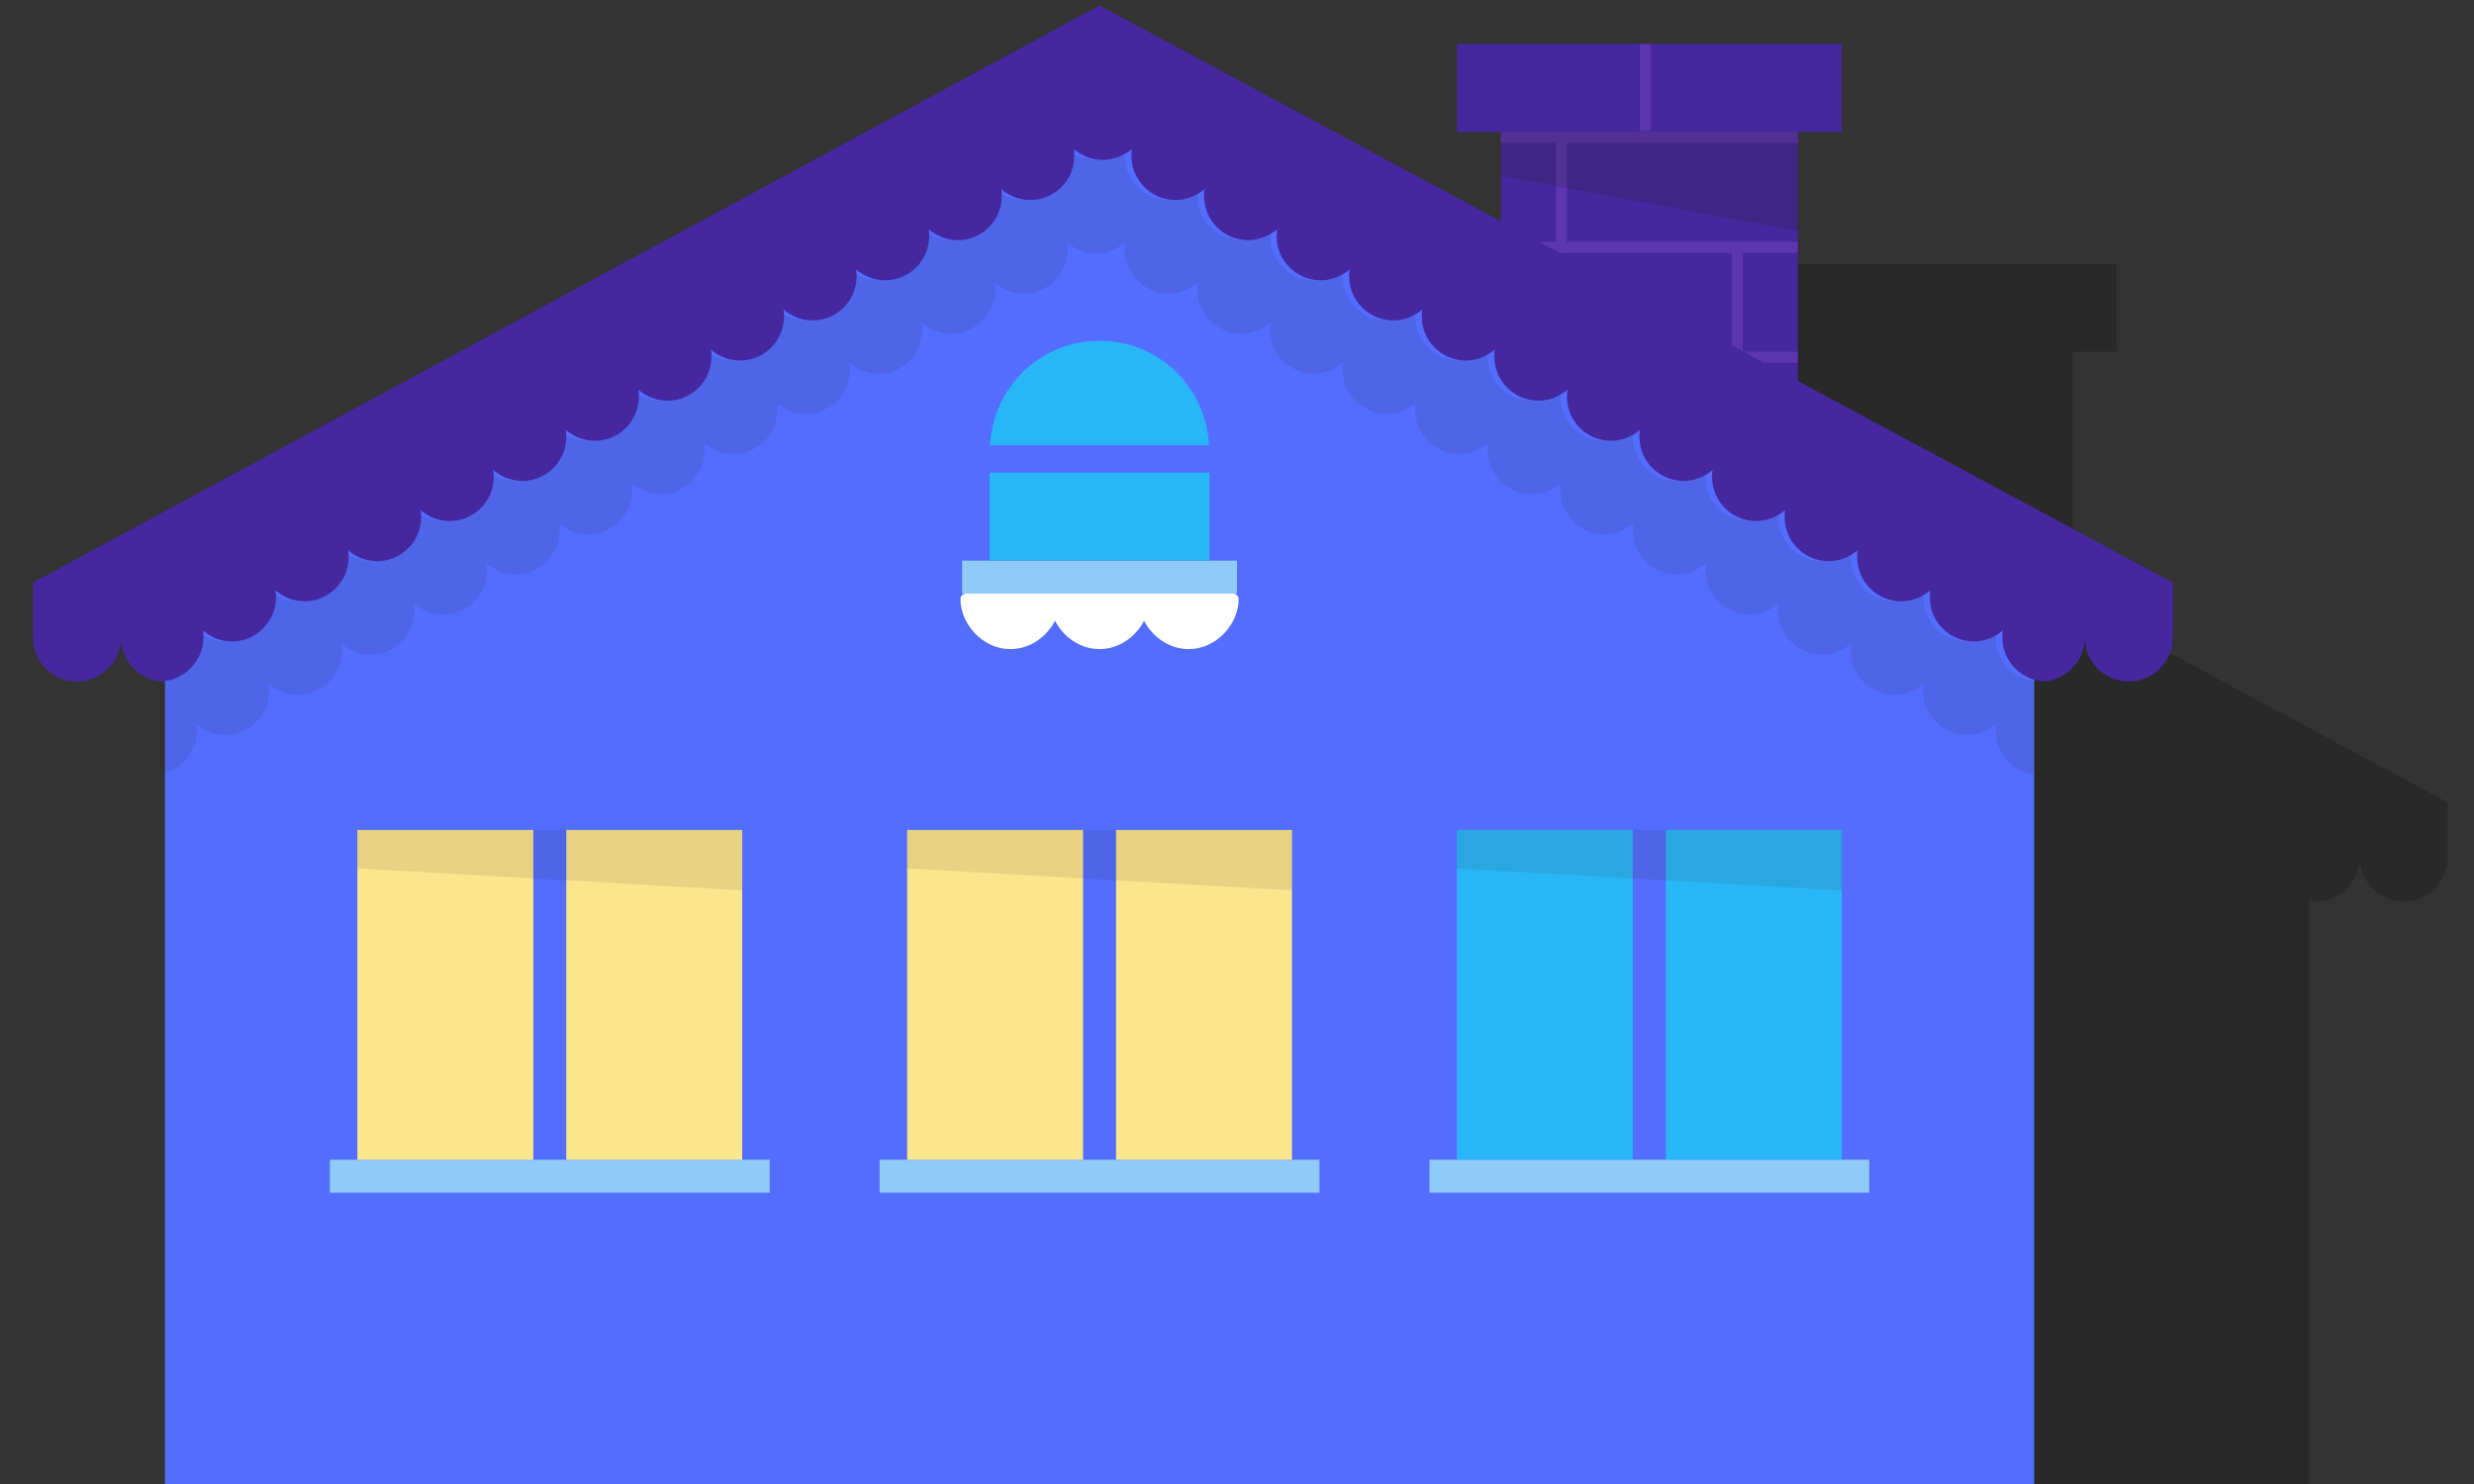 <?xml version="1.0" encoding="utf-8"?>
<!-- Generator: Adobe Illustrator 21.0.0, SVG Export Plug-In . SVG Version: 6.00 Build 0)  -->
<svg version="1.1" id="Layer_1" xmlns="http://www.w3.org/2000/svg" xmlns:xlink="http://www.w3.org/1999/xlink" x="0px" y="0px"
	 viewBox="0 0 450 270" style="enable-background:new 0 0 450 270;" xml:space="preserve">
<rect x="0" y="0" width="450" height="270" fill="#333333" stroke="none"/>
<style type="text/css">
	.st0{fill:#4527A0;}
	.st1{fill:#5E35B1;}
	.st2{opacity:0.2;fill:#231F20;enable-background:new    ;}
	.st3{opacity:0.2;enable-background:new    ;}
	.st4{fill:#536DFE;}
	.st5{opacity:0.1;fill:#231F20;enable-background:new    ;}
	.st6{fill:#90CAF9;}
	.st7{fill:#FCE68D;}
	.st8{fill:#29B6F6;}
	.st9{fill:#FFFFFF;stroke:#FFFFFF;stroke-width:2;stroke-linejoin:round;stroke-miterlimit:10;}
</style>
<symbol  id="mc-chimney-med" viewBox="-35 -58 70 116">
	<g>
		<polygon class="st0" points="35,58 -35,58 -35,42 -27,42 -27,-58 27,-58 27,42 35,42 		"/>
	</g>
	<g>
		<polygon class="st1" points="-15,42 -15,20 -17,20 -17,42 		"/>
		<polygon class="st1" points="-15,2 -15,-20 -17,-20 -17,2 		"/>
		<polygon class="st1" points="-15,-38 -15,-58 -17,-58 -17,-38 		"/>
		<polygon class="st1" points="27,20 -27,20 -27,22 27,22 		"/>
		<polygon class="st1" points="27,40 -27,40 -27,42 27,42 		"/>
		<polygon class="st1" points="27,0 -27,0 -27,2 27,2 		"/>
		<polygon class="st1" points="27,-20 -27,-20 -27,-18 27,-18 		"/>
		<polygon class="st1" points="27,-40 -27,-40 -27,-38 27,-38 		"/>
		<polygon class="st1" points="17,-18 17,-40 15,-40 15,-18 		"/>
		<polygon class="st1" points="17,22 17,0 15,0 15,22 		"/>
	</g>
	<polygon class="st1" points="0.3,58 0.3,42.2 -1.7,42.2 -1.7,58 	"/>
	<polygon class="st2" points="27,24 -27,34 -27,42 27,42 	"/>
</symbol>
<path class="st3" d="M377,109.3V106v-2V86v-2v-2V66v-2h8V48h-34.7h-2H315v16h8v2v6v8.3L250,41L56,146v10c0,4.4,3.6,8,8,8s8-3.6,8-8
	c0,4,3,7.3,6.8,7.9l0,0v17c0.4-0.1,0.8-0.1,1.2-0.3V270h340v-89.1v-17v-0.3c0.4,0.1,0.8,0.2,1.2,0.3v0.1c4.4,0,8-3.6,8-8
	c0,4.4,3.6,8,8,8s8-3.6,8-8v-10L377,109.3z"/>
<g>
	
		<use xlink:href="#mc-chimney-med"  width="70" height="116" x="-35" y="-58" transform="matrix(1 0 0 -1 300 66)" style="overflow:visible;"/>
	<polygon class="st4" points="200,12 30,104 30,270 370,270 370,104 	"/>
	<path class="st5" d="M363,116c0-0.4,0-0.9,0.1-1.3c-1.4,1.2-3.2,2-5.3,2c-4.4,0-8-3.6-8-8c0-0.4,0-0.9,0.1-1.3
		c-1.4,1.2-3.2,2-5.3,2c-4.4,0-8-3.6-8-8c0-0.4,0-0.9,0.1-1.3c-1.4,1.2-3.2,2-5.3,2c-4.4,0-8-3.6-8-8c0-0.4,0-0.9,0.1-1.3
		c-1.4,1.2-3.2,2-5.3,2c-4.4,0-8-3.6-8-8c0-0.4,0-0.9,0.1-1.3c-1.4,1.2-3.2,2-5.3,2c-4.4,0-8-3.6-8-8c0-0.4,0-0.9,0.1-1.3
		c-1.4,1.2-3.2,2-5.3,2c-4.4,0-8-3.6-8-8c0-0.4,0-0.9,0.1-1.3c-1.4,1.2-3.2,2-5.3,2c-4.4,0-8-3.6-8-8c0-0.4,0-0.9,0.1-1.3
		c-1.4,1.2-3.2,2-5.3,2c-4.4,0-8-3.6-8-8c0-0.4,0-0.9,0.1-1.3c-1.4,1.2-3.2,2-5.3,2c-4.4,0-8-3.6-8-8c0-0.4,0-0.9,0.1-1.3
		c-1.4,1.2-3.2,2-5.3,2c-4.4,0-8-3.6-8-8c0-0.4,0-0.9,0.1-1.3c-1.4,1.2-3.2,2-5.3,2c-4.4,0-8-3.6-8-8c0-0.4,0-0.9,0.1-1.3
		c-1.4,1.2-3.2,2-5.3,2c-4.4,0-8-3.6-8-8c0-0.4,0-0.9,0.1-1.3c-1.2,1-2.7,1.7-4.3,1.9c-0.3,0-0.7,0.1-1,0.1c-2,0-3.9-0.8-5.3-2
		c0.1,0.4,0.1,0.9,0.1,1.3c0,4.4-3.6,8-8,8c-2,0-3.9-0.8-5.3-2c0.1,0.4,0.1,0.9,0.1,1.3c0,4.4-3.6,8-8,8c-2,0-3.9-0.8-5.3-2
		c0.1,0.4,0.1,0.9,0.1,1.3c0,4.4-3.6,8-8,8c-2,0-3.9-0.8-5.3-2c0.1,0.4,0.1,0.9,0.1,1.3c0,4.4-3.6,8-8,8c-2,0-3.9-0.8-5.3-2
		c0.1,0.4,0.1,0.9,0.1,1.3c0,4.4-3.6,8-8,8c-2,0-3.9-0.8-5.3-2c0.1,0.4,0.1,0.9,0.1,1.3c0,4.4-3.6,8-8,8c-2,0-3.9-0.8-5.3-2
		c0.1,0.4,0.1,0.9,0.1,1.3c0,4.4-3.6,8-8,8c-2,0-3.9-0.8-5.3-2c0.1,0.4,0.1,0.9,0.1,1.3c0,4.4-3.6,8-8,8c-2,0-3.9-0.8-5.3-2
		c0.1,0.4,0.1,0.9,0.1,1.3c0,4.4-3.6,8-8,8c-2,0-3.9-0.8-5.3-2c0.1,0.4,0.1,0.9,0.1,1.3c0,4.4-3.6,8-8,8c-2,0-3.9-0.8-5.3-2
		c0.1,0.4,0.1,0.9,0.1,1.3c0,4.4-3.6,8-8,8c-2,0-3.9-0.8-5.3-2c0.1,0.4,0.1,0.9,0.1,1.3c0,4.4-3.6,8-8,8c-2,0-3.9-0.8-5.3-2
		c0.1,0.4,0.1,0.9,0.1,1.3c0,4.1-3.1,7.4-7,7.9v17c3.9-0.5,7-3.9,7-7.9c0-0.4,0-0.9-0.1-1.3c1.4,1.2,3.2,2,5.3,2c4.4,0,8-3.6,8-8
		c0-0.4,0-0.9-0.1-1.3c1.4,1.2,3.2,2,5.3,2c4.4,0,8-3.6,8-8c0-0.4,0-0.9-0.1-1.3c1.4,1.2,3.2,2,5.3,2c4.4,0,8-3.6,8-8
		c0-0.4,0-0.9-0.1-1.3c1.4,1.2,3.2,2,5.3,2c4.4,0,8-3.6,8-8c0-0.4,0-0.9-0.1-1.3c1.4,1.2,3.2,2,5.3,2c4.4,0,8-3.6,8-8
		c0-0.4,0-0.9-0.1-1.3c1.4,1.2,3.2,2,5.3,2c4.4,0,8-3.6,8-8c0-0.4,0-0.9-0.1-1.3c1.4,1.2,3.2,2,5.3,2c4.4,0,8-3.6,8-8
		c0-0.4,0-0.9-0.1-1.3c1.4,1.2,3.2,2,5.3,2c4.4,0,8-3.6,8-8c0-0.4,0-0.9-0.1-1.3c1.4,1.2,3.2,2,5.3,2c4.4,0,8-3.6,8-8
		c0-0.4,0-0.9-0.1-1.3c1.4,1.2,3.2,2,5.3,2c4.4,0,8-3.6,8-8c0-0.4,0-0.9-0.1-1.3c1.4,1.2,3.2,2,5.3,2c4.4,0,8-3.6,8-8
		c0-0.4,0-0.9-0.1-1.3c1.4,1.2,3.2,2,5.3,2c4.4,0,8-3.6,8-8c0-0.4,0-0.9-0.1-1.3c1.4,1.2,3.2,2,5.3,2c0.3,0,0.7,0,1-0.1
		c1.6-0.2,3.1-0.9,4.3-1.9c-0.1,0.4-0.1,0.9-0.1,1.3c0,4.4,3.6,8,8,8c2,0,3.9-0.8,5.3-2c-0.1,0.4-0.1,0.9-0.1,1.3c0,4.4,3.6,8,8,8
		c2,0,3.9-0.8,5.3-2c-0.1,0.4-0.1,0.9-0.1,1.3c0,4.4,3.6,8,8,8c2,0,3.9-0.8,5.3-2c-0.1,0.4-0.1,0.9-0.1,1.3c0,4.4,3.6,8,8,8
		c2,0,3.9-0.8,5.3-2c-0.1,0.4-0.1,0.9-0.1,1.3c0,4.4,3.6,8,8,8c2,0,3.9-0.8,5.3-2c-0.1,0.4-0.1,0.9-0.1,1.3c0,4.4,3.6,8,8,8
		c2,0,3.9-0.8,5.3-2c-0.1,0.4-0.1,0.9-0.1,1.3c0,4.4,3.6,8,8,8c2,0,3.9-0.8,5.3-2c-0.1,0.4-0.1,0.9-0.1,1.3c0,4.4,3.6,8,8,8
		c2,0,3.9-0.8,5.3-2c-0.1,0.4-0.1,0.9-0.1,1.3c0,4.4,3.6,8,8,8c2,0,3.9-0.8,5.3-2c-0.1,0.4-0.1,0.9-0.1,1.3c0,4.4,3.6,8,8,8
		c2,0,3.9-0.8,5.3-2c-0.1,0.4-0.1,0.9-0.1,1.3c0,4.4,3.6,8,8,8c2,0,3.9-0.8,5.3-2c-0.1,0.4-0.1,0.9-0.1,1.3c0,4.4,3.6,8,8,8
		c2,0,3.9-0.8,5.3-2c-0.1,0.4-0.1,0.9-0.1,1.3c0,4.1,3.1,7.4,7,7.9v-17C366.1,123.4,363,120.1,363,116z"/>
	<path class="st0" d="M200,1L6,106v10c0,4.4,3.6,8,8,8s8-3.6,8-8c0,4.4,3.6,8,8,8v-0.1c3.9-0.5,7-3.9,7-7.9c0-0.4,0-0.9-0.1-1.3
		c1.4,1.2,3.2,2,5.3,2c4.4,0,8-3.6,8-8c0-0.4,0-0.9-0.1-1.3c1.4,1.2,3.2,2,5.3,2c4.4,0,8-3.6,8-8c0-0.4,0-0.9-0.1-1.3
		c1.4,1.2,3.2,2,5.3,2c4.4,0,8-3.6,8-8c0-0.4,0-0.9-0.1-1.3c1.4,1.2,3.2,2,5.3,2c4.4,0,8-3.6,8-8c0-0.4,0-0.9-0.1-1.3
		c1.4,1.2,3.2,2,5.3,2c4.4,0,8-3.6,8-8c0-0.4,0-0.9-0.1-1.3c1.4,1.2,3.2,2,5.3,2c4.4,0,8-3.6,8-8c0-0.4,0-0.9-0.1-1.3
		c1.4,1.2,3.2,2,5.3,2c4.4,0,8-3.6,8-8c0-0.4,0-0.9-0.1-1.3c1.4,1.2,3.2,2,5.3,2c4.4,0,8-3.6,8-8c0-0.4,0-0.9-0.1-1.3
		c1.4,1.2,3.2,2,5.3,2c4.4,0,8-3.6,8-8c0-0.4,0-0.9-0.1-1.3c1.4,1.2,3.2,2,5.3,2c4.4,0,8-3.6,8-8c0-0.4,0-0.9-0.1-1.3
		c1.4,1.2,3.2,2,5.3,2c4.4,0,8-3.6,8-8c0-0.4,0-0.9-0.1-1.3c1.4,1.2,3.2,2,5.3,2c4.4,0,8-3.6,8-8c0-0.4,0-0.9-0.1-1.3
		c1.4,1.2,3.2,2,5.3,2c0.3,0,0.7,0,1-0.1c1.6-0.2,3.1-0.9,4.3-1.9c-0.1,0.4-0.1,0.9-0.1,1.3c0,4.4,3.6,8,8,8c2,0,3.9-0.8,5.3-2
		c-0.1,0.4-0.1,0.9-0.1,1.3c0,4.4,3.6,8,8,8c2,0,3.9-0.8,5.3-2c-0.1,0.4-0.1,0.9-0.1,1.3c0,4.4,3.6,8,8,8c2,0,3.9-0.8,5.3-2
		c-0.1,0.4-0.1,0.9-0.1,1.3c0,4.4,3.6,8,8,8c2,0,3.9-0.8,5.3-2c-0.1,0.4-0.1,0.9-0.1,1.3c0,4.4,3.6,8,8,8c2,0,3.9-0.8,5.3-2
		c-0.1,0.4-0.1,0.9-0.1,1.3c0,4.4,3.6,8,8,8c2,0,3.9-0.8,5.3-2c-0.1,0.4-0.1,0.9-0.1,1.3c0,4.4,3.6,8,8,8c2,0,3.9-0.8,5.3-2
		c-0.1,0.4-0.1,0.9-0.1,1.3c0,4.4,3.6,8,8,8c2,0,3.9-0.8,5.3-2c-0.1,0.4-0.1,0.9-0.1,1.3c0,4.4,3.6,8,8,8c2,0,3.9-0.8,5.3-2
		c-0.1,0.4-0.1,0.9-0.1,1.3c0,4.4,3.6,8,8,8c2,0,3.9-0.8,5.3-2c-0.1,0.4-0.1,0.9-0.1,1.3c0,4.4,3.6,8,8,8c2,0,3.9-0.8,5.3-2
		c-0.1,0.4-0.1,0.9-0.1,1.3c0,4.4,3.6,8,8,8c2,0,3.9-0.8,5.3-2c-0.1,0.4-0.1,0.9-0.1,1.3c0,4.1,3.1,7.4,7,7.9v0.1c4.4,0,8-3.6,8-8
		c0,4.4,3.6,8,8,8s8-3.6,8-8v-10L200,1z"/>
	<rect x="160" y="211" class="st6" width="80" height="6"/>
	<rect x="175" y="102" class="st6" width="50" height="6"/>
	<rect x="203" y="151" class="st7" width="32" height="60"/>
	<rect x="260" y="211" class="st6" width="80" height="6"/>
	<rect x="303" y="151" class="st8" width="32" height="60"/>
	<rect x="165" y="151" class="st7" width="32" height="60"/>
	<rect x="60" y="211" class="st6" width="80" height="6"/>
	<rect x="103" y="151" class="st7" width="32" height="60"/>
	<rect x="65" y="151" class="st7" width="32" height="60"/>
	<rect x="265" y="151" class="st8" width="32" height="60"/>
	<path class="st8" d="M219.9,81c-0.5-10.6-9.2-19-19.9-19s-19.4,8.4-19.9,19H219.9z"/>
	<rect x="180" y="86" class="st8" width="40" height="16"/>
	<polygon class="st5" points="65,151 65,158 135,162 135,151 	"/>
	<polygon class="st5" points="165,151 165,158 235,162 235,151 	"/>
	<polygon class="st5" points="265,151 265,158 335,162 335,151 	"/>
	<g>
		<path class="st9" d="M191.9,109c0,4-3.6,8.1-8.1,8.1s-8.1-4.1-8.1-8.1H191.9z"/>
		<path class="st9" d="M208.1,109c0,4-3.6,8.1-8.1,8.1s-8.1-4.1-8.1-8.1H208.1z"/>
		<path class="st9" d="M224.3,109c0,4-3.6,8.1-8.1,8.1s-8.1-4.1-8.1-8.1H224.3z"/>
	</g>
</g>
</svg>
